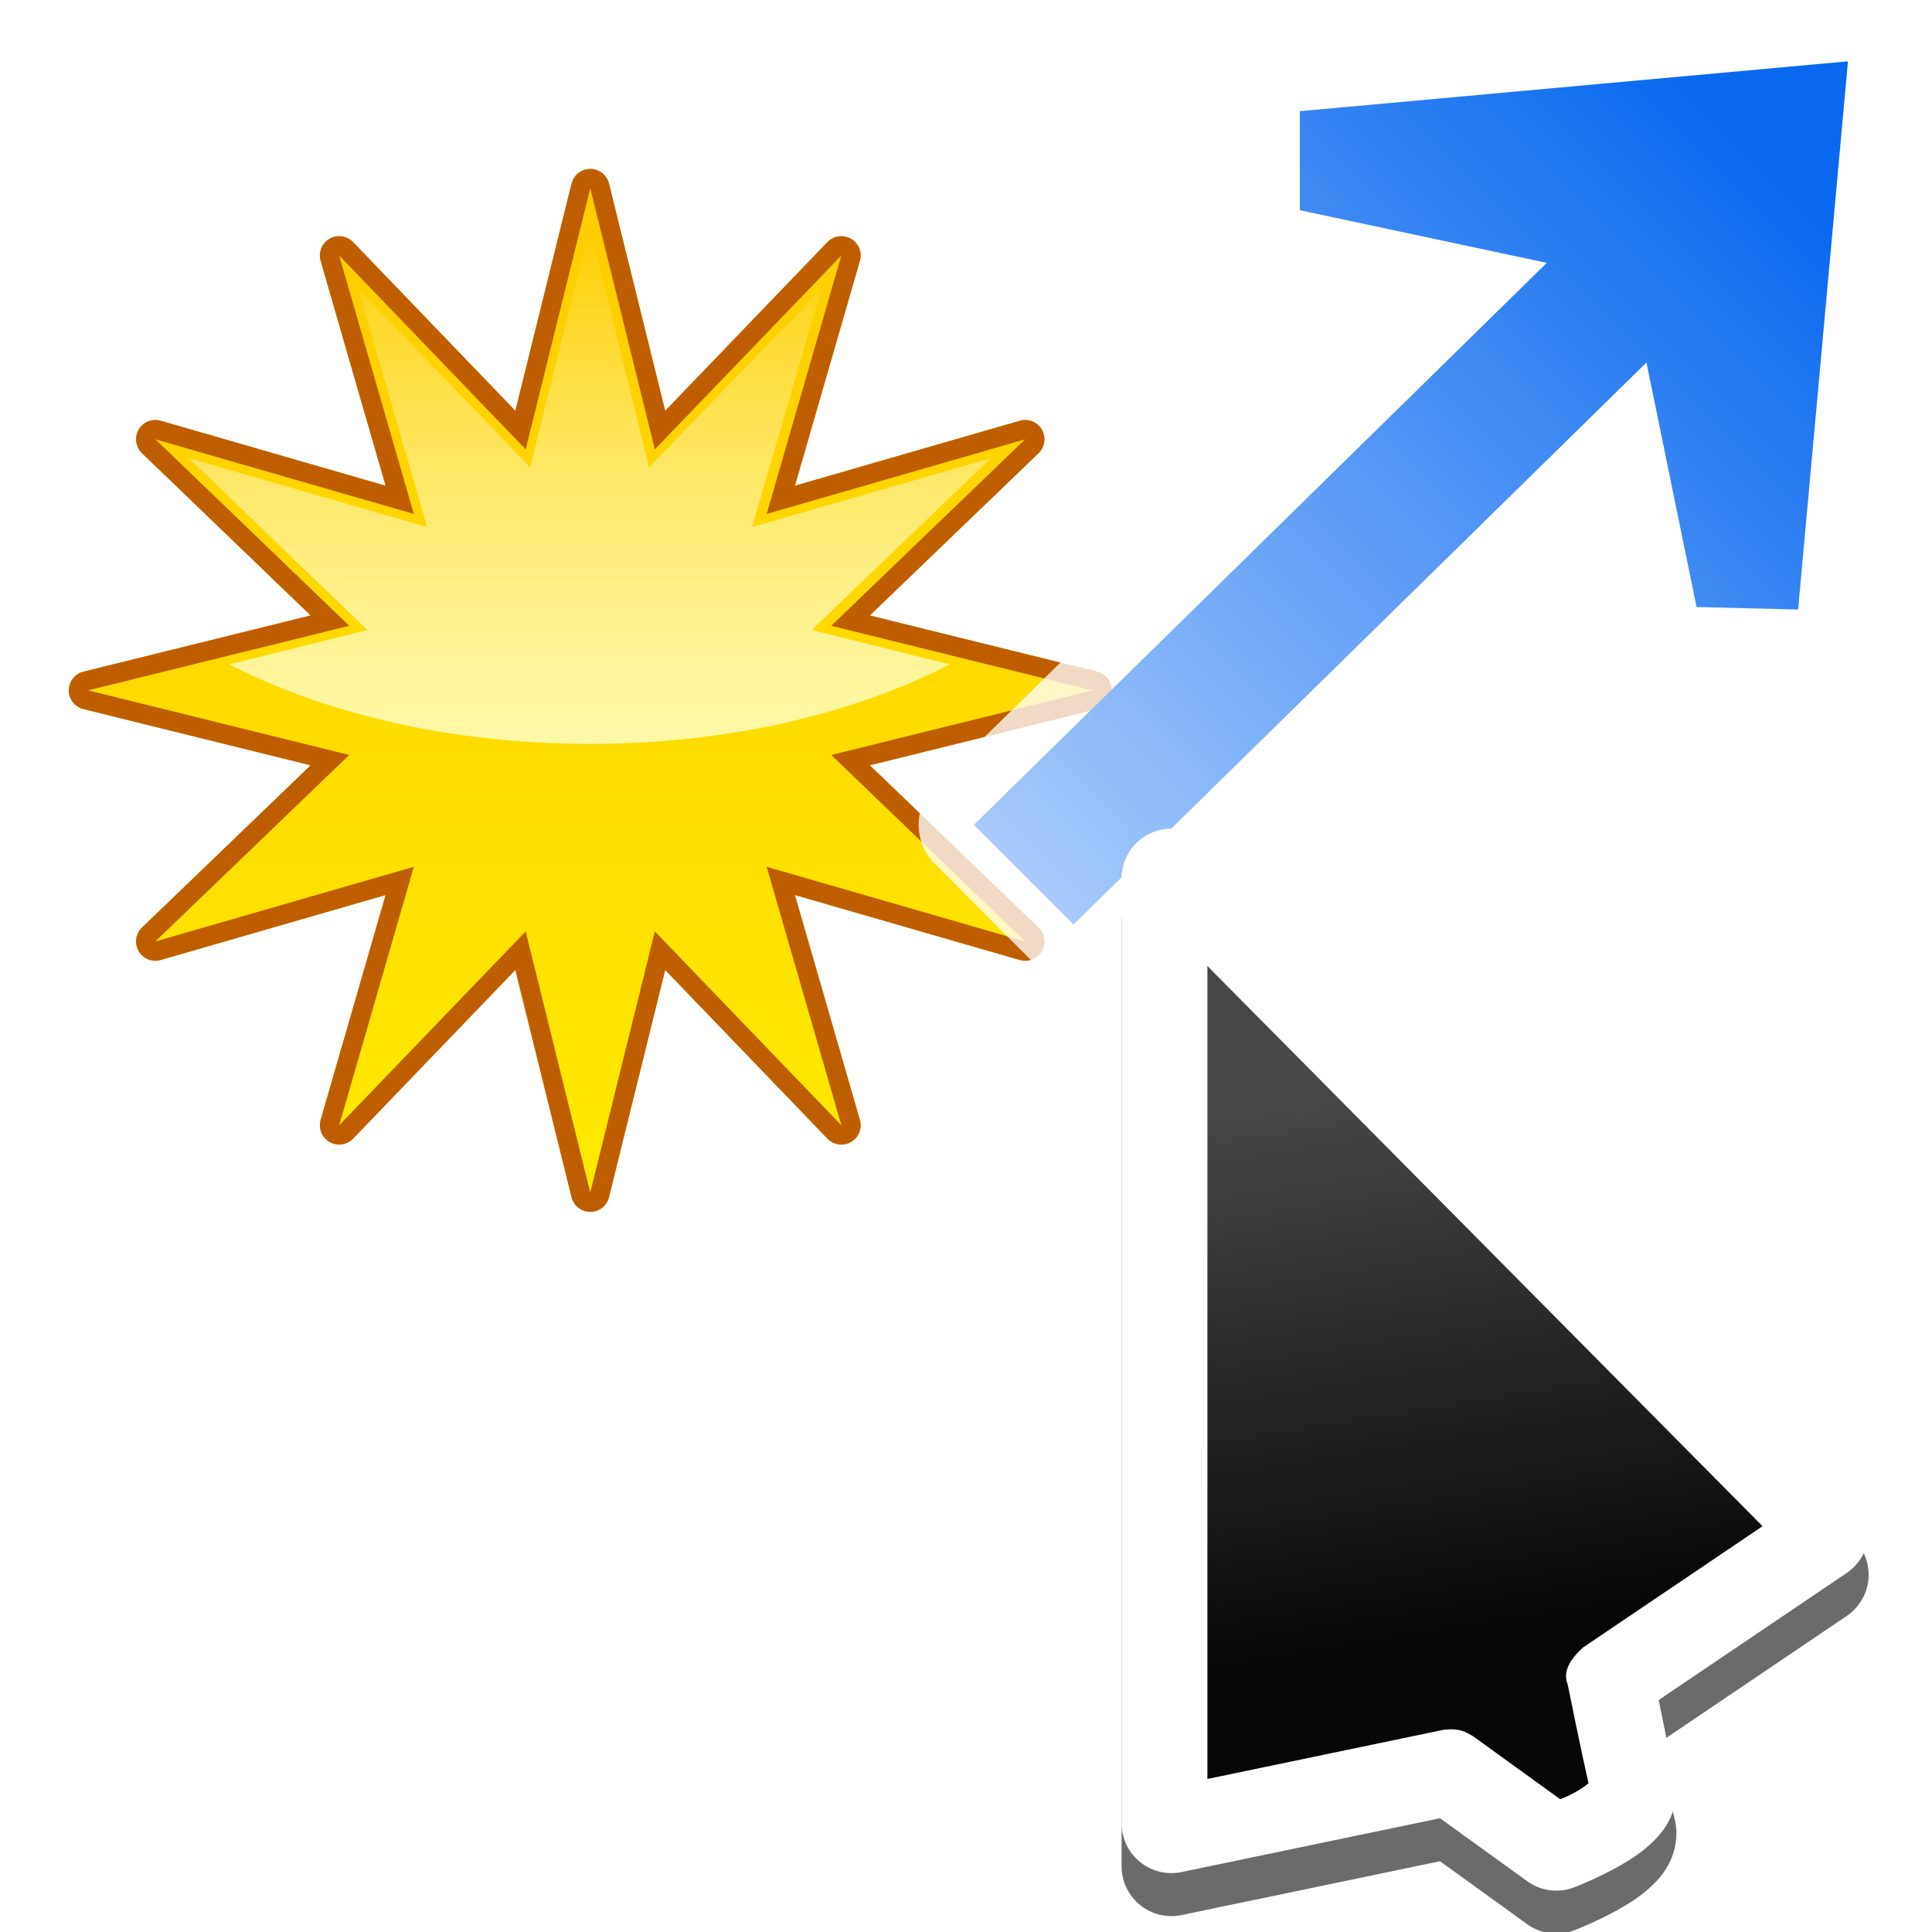 <svg height="32" viewBox="0 0 8.467 8.467" width="32" xmlns="http://www.w3.org/2000/svg" xmlns:xlink="http://www.w3.org/1999/xlink"><linearGradient id="a" gradientUnits="userSpaceOnUse" x1="18.56" x2="18.56" y1="278.391" y2="271.297"><stop offset="0" stop-color="#fff8a8"/><stop offset="1" stop-color="#fff" stop-opacity="0"/></linearGradient><linearGradient id="b" gradientUnits="userSpaceOnUse" x1="28" x2="28" y1="57.5" y2="0"><stop offset="0" stop-color="#ffea00"/><stop offset="1" stop-color="#fc0"/></linearGradient><filter id="c"><feGaussianBlur stdDeviation="1.062"/></filter><filter id="d"><feGaussianBlur stdDeviation="2.256"/></filter><linearGradient id="e" gradientTransform="matrix(.218 -.218 .218 .218 .073 284.3)" gradientUnits="userSpaceOnUse" x1="113.157" x2="51.729" y1="25.786" y2="25.786"><stop offset="0" stop-color="#0968ef"/><stop offset="1" stop-color="#aecffc"/></linearGradient><filter id="f" color-interpolation-filters="sRGB" height="1.307" width="1.436" x="-.218" y="-.153"><feGaussianBlur stdDeviation="3.154"/></filter><linearGradient id="g" gradientUnits="userSpaceOnUse" x1="27.119" x2="23.051" y1="48" y2="22.78"><stop offset="0" stop-color="#070707"/><stop offset="1" stop-color="#474747"/></linearGradient><g transform="matrix(.25 0 0 .25 0 -65.783)"><g transform="matrix(1.278 0 0 1.278 -13.38 -79.61)"><g fill="none" filter="url(#d)" stroke="#ffc527" stroke-linejoin="round" stroke-width="2.154" transform="matrix(.246 0 0 .246 11.678 270.768)"><path d="m31.601 14.562 10.399-10.811-4.163 14.412 14.412-4.163-10.811 10.399 14.562 3.601-14.562 3.601 10.811 10.399-14.412-4.163 4.163 14.412-10.399-10.811-3.601 14.562-3.601-14.562-10.399 10.811 4.163-14.412-14.412 4.163 10.811-10.399-14.562-3.601 14.562-3.601-10.811-10.399 14.412 4.163-4.163-14.412 10.399 10.811 3.601-14.562z" fill="none" stroke="#ffc527" stroke-linejoin="round" stroke-width="2.154"/></g><g fill="none" filter="url(#c)" stroke="#bf5e00" stroke-linejoin="round" stroke-width="2.154" transform="matrix(.246 0 0 .246 11.678 270.768)"><path d="m31.601 14.562 10.399-10.811-4.163 14.412 14.412-4.163-10.811 10.399 14.562 3.601-14.562 3.601 10.811 10.399-14.412-4.163 4.163 14.412-10.399-10.811-3.601 14.562-3.601-14.562-10.399 10.811 4.163-14.412-14.412 4.163 10.811-10.399-14.562-3.601 14.562-3.601-10.811-10.399 14.412 4.163-4.163-14.412 10.399 10.811 3.601-14.562z" fill="none" stroke="#bf5e00" stroke-linejoin="round" stroke-width="2.154"/></g><path d="m31.601 14.562 10.399-10.811-4.163 14.412 14.412-4.163-10.811 10.399 14.562 3.601-14.562 3.601 10.811 10.399-14.412-4.163 4.163 14.412-10.399-10.811-3.601 14.562-3.601-14.562-10.399 10.811 4.163-14.412-14.412 4.163 10.811-10.399-14.562-3.601 14.562-3.601-10.811-10.399 14.412 4.163-4.163-14.412 10.399 10.811 3.601-14.562z" fill="url(#b)" transform="matrix(.246 0 0 .246 11.678 270.768)"/><path d="m18.56 271.297-.819 3.299-2.356-2.447.943 3.266-3.266-.943 2.447 2.356-1.893.471c1.315.678 3.047 1.091 4.944 1.091 1.897 0 3.621-.413 4.936-1.091l-1.893-.471 2.456-2.356-3.274.943.951-3.266-2.365 2.447z" fill="url(#a)" stroke-width=".265"/></g><path d="m32.357 263.24a.967.967 0 0 0 -.051.004l-9.609.873a.967.967 0 0 0 -.879.963v1.736a.967.967 0 0 0 .766.945l2.568.549-8.758 8.59a.967.967 0 0 0 -.006 1.375l1.746 1.748a.967.967 0 0 0 1.361.008l8.777-8.609.521 2.545a.967.967 0 0 0 .924.773l1.779.043a.967.967 0 0 0 .986-.879l.873-9.609a.967.967 0 0 0 -1-1.055z" fill="#fff" fill-opacity=".772" fill-rule="evenodd"/><path d="m32.395 264.207-9.609.874-0 1.736 4.329.923-10.044 9.852 1.747 1.747 10.044-9.852.879 4.286 1.78.044.874-9.609z" fill="url(#e)" fill-rule="evenodd"/><g transform="matrix(.377 0 0 .377 14.094 273.829)"><path d="m17.061 12.158a2.317 2.317 0 0 0 -2.293 2.316v43.932a2.317 2.317 0 0 0 2.789 2.268l12.018-2.502 4.053 2.926a2.317 2.317 0 0 0 2.188.285s.995-.376 2.029-.955c.517-.29 1.056-.617 1.6-1.137.272-.26.558-.571.803-1.061.245-.49.429-1.25.238-2.014-.144-.575-.48-2.249-.744-3.541l8.742-5.908a2.317 2.317 0 0 0 .348-3.551l-30.102-30.373a2.317 2.317 0 0 0 -1.668-.686z" filter="url(#f)" opacity=".76"/><path d="m17.061 10.158a2.317 2.317 0 0 0 -2.293 2.316v43.932a2.317 2.317 0 0 0 2.789 2.268l12.018-2.502 4.053 2.926a2.317 2.317 0 0 0 2.188.285s.995-.376 2.029-.955c.517-.29 1.056-.617 1.6-1.137.272-.26.558-.571.803-1.061.245-.49.429-1.25.238-2.014-.144-.575-.48-2.249-.744-3.541l8.742-5.908a2.317 2.317 0 0 0 .348-3.551l-30.102-30.373a2.317 2.317 0 0 0 -1.668-.686z" fill="#fff"/><path d="m18.758 16.545v37.801l11.002-2.291c.783-.077 1.015.122 1.322.283l4.084 2.951c.206-.086.376-.147.727-.344.257-.144.431-.279.586-.396-.359-1.585-.967-4.594-.967-4.594-.245-.62.125-1.179.703-1.717l8.357-5.646z" fill="url(#g)"/></g></g></svg>